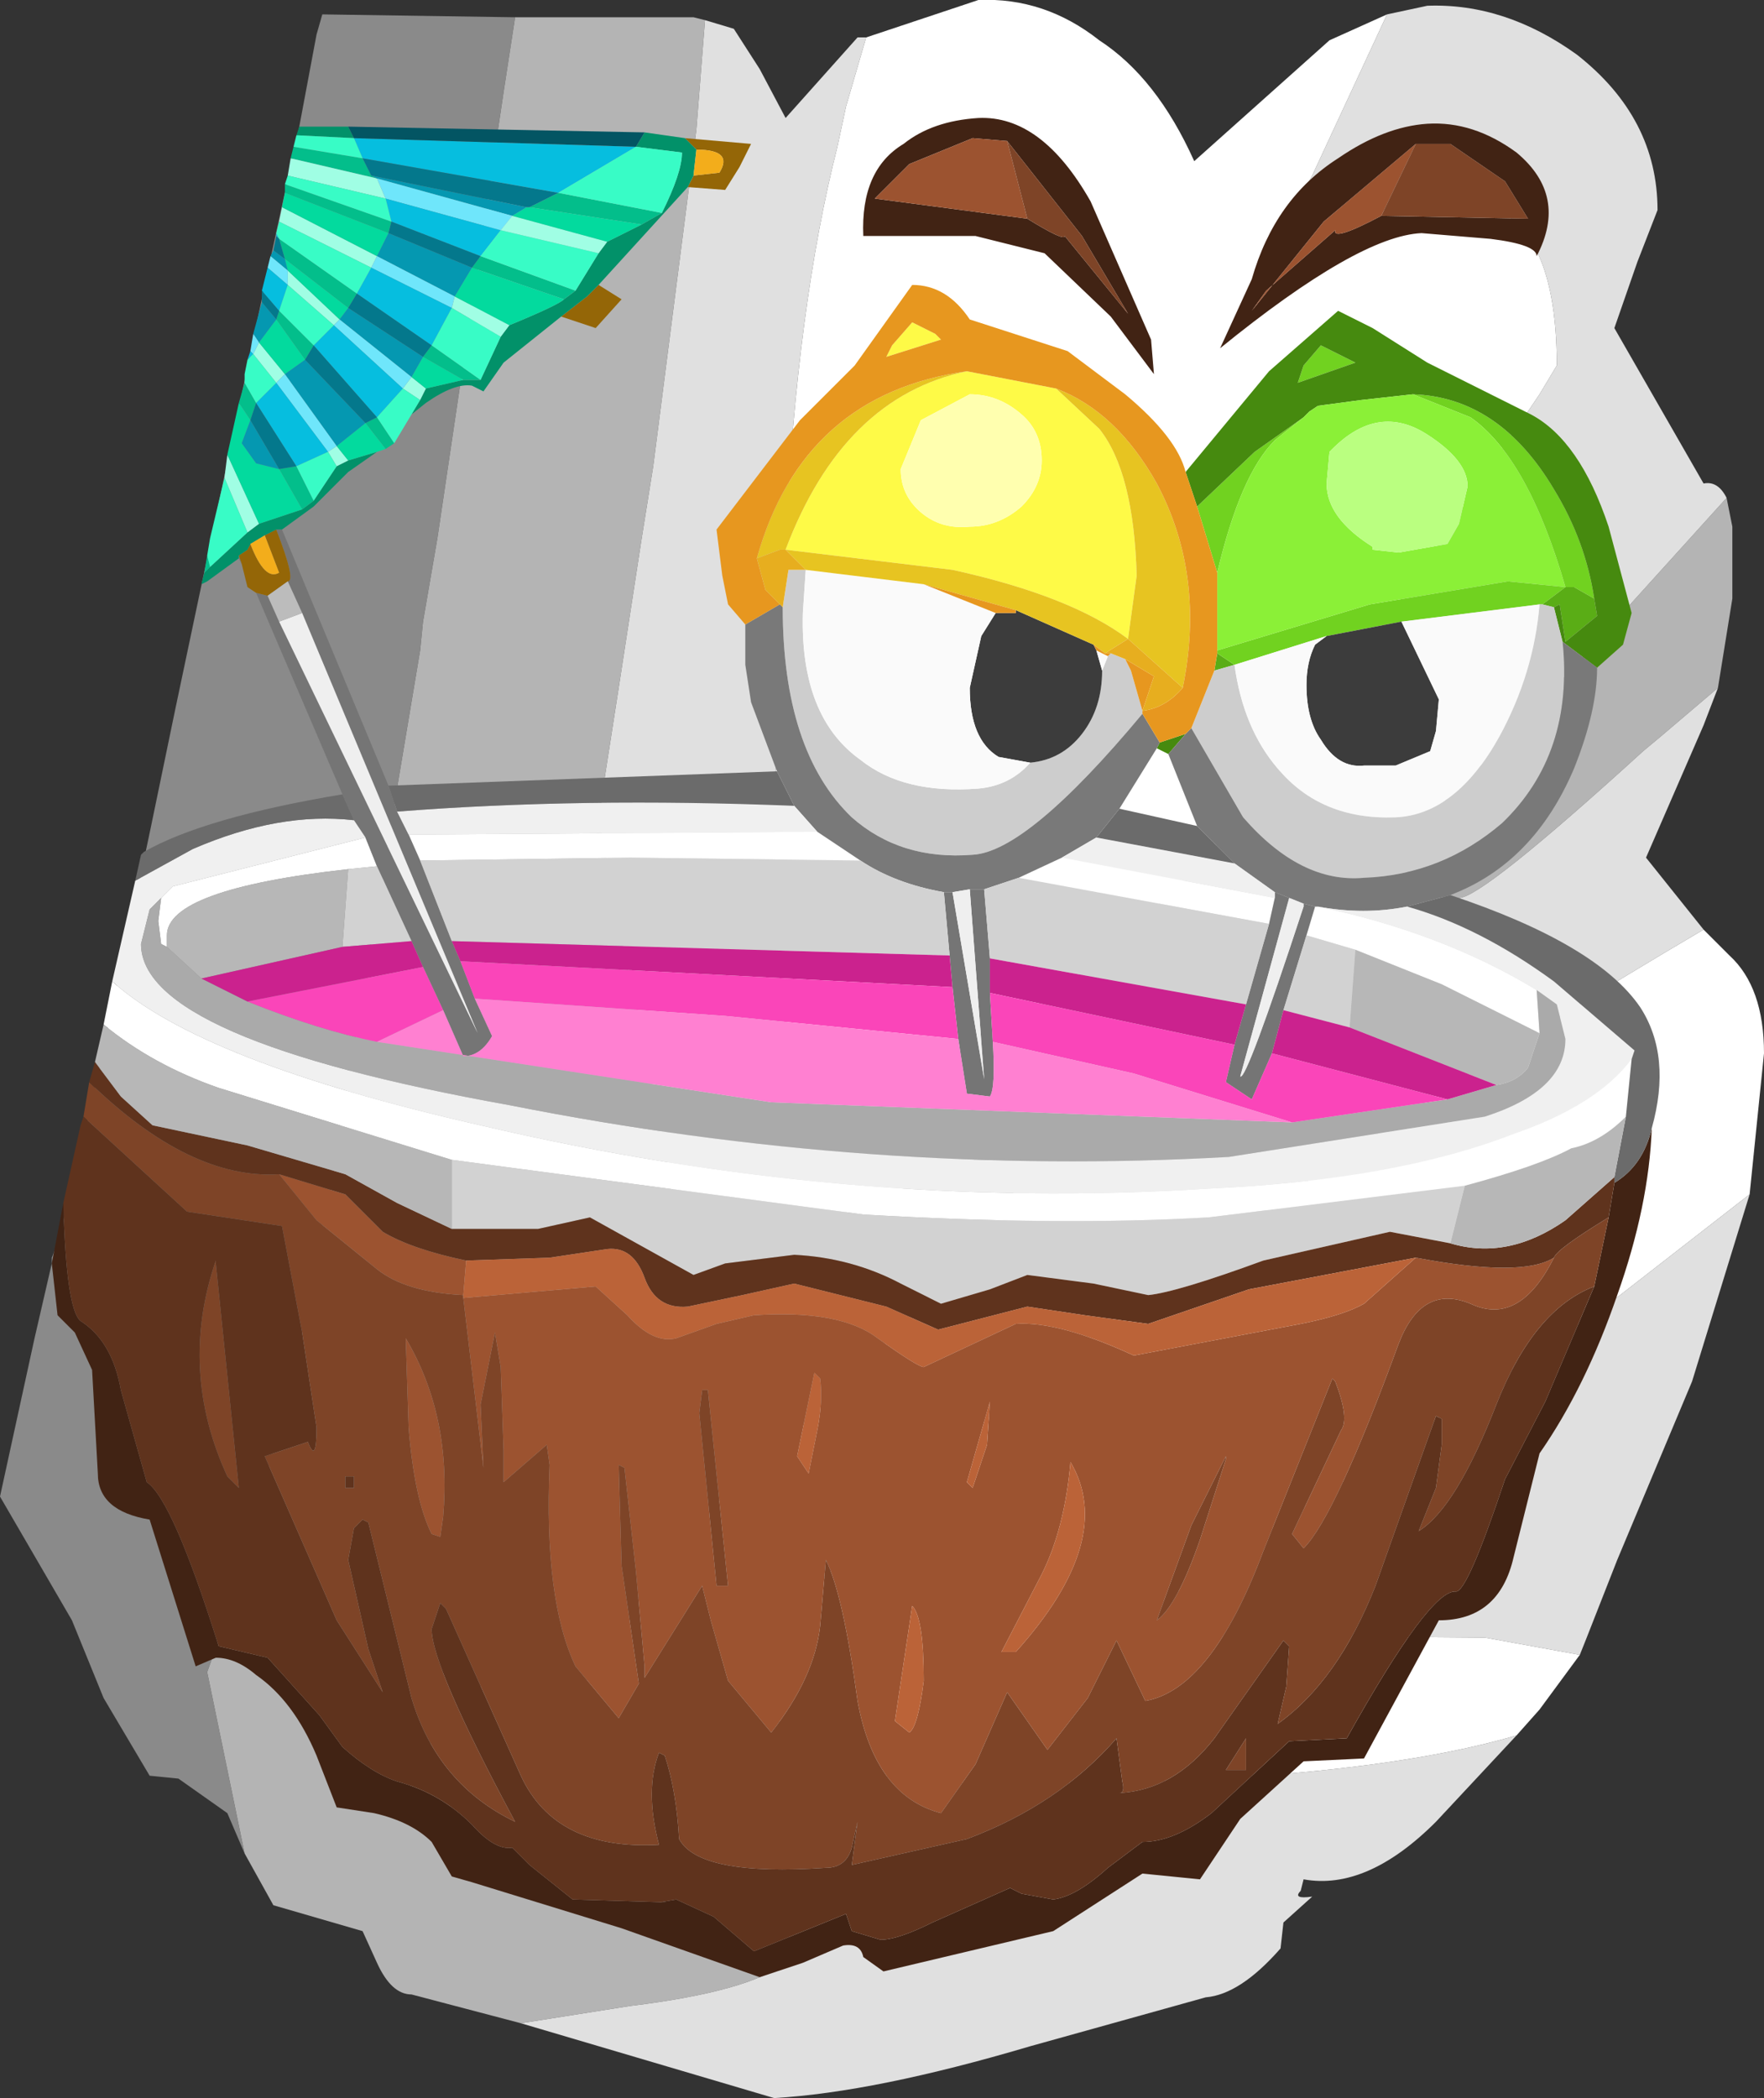 <?xml version="1.0" encoding="UTF-8" standalone="no"?>
<svg xmlns:ffdec="https://www.free-decompiler.com/flash" xmlns:xlink="http://www.w3.org/1999/xlink" ffdec:objectType="shape" height="36.45px" width="30.65px" xmlns="http://www.w3.org/2000/svg">
  <rect width="100%" height="100%" fill="#333333" stroke="none"/>
  <g transform="matrix(1.0, 0.0, 0.0, 1.0, 22.05, 91.0)">
    <path d="M-13.1 -90.7 L-13.3 -89.4 -14.45 -81.65 -14.7 -80.2 -14.75 -79.7 -16.35 -70.15 -16.6 -69.0 -16.8 -67.9 -16.85 -67.75 Q-17.65 -64.15 -18.45 -61.95 L-17.8 -58.8 -18.1 -59.5 -18.95 -60.1 -19.45 -60.15 -20.25 -61.5 -20.8 -62.85 -22.05 -65.0 -21.45 -67.75 -21.15 -69.05 -21.15 -69.15 Q-20.8 -69.95 -19.0 -78.7 L-17.45 -86.05 -16.85 -88.8 -16.55 -90.4 -16.45 -90.75 -13.1 -90.7" fill="#8a8a8a" fill-rule="evenodd" stroke="none"/>
    <path d="M-9.8 -90.65 L-9.95 -88.75 -10.7 -82.9 -10.9 -81.65 -11.3 -79.05 -11.65 -76.8 -11.0 -73.4 -10.1 -69.1 -10.1 -68.95 -9.65 -69.05 -7.45 -69.9 -5.0 -70.9 Q-4.45 -70.7 -4.45 -70.2 L-5.7 -68.7 -6.6 -67.75 -6.8 -67.55 Q-9.15 -65.15 -10.7 -64.0 -11.5 -61.3 -13.0 -61.4 L-14.35 -62.0 Q-14.35 -61.0 -14.9 -60.0 L-15.0 -59.9 -11.65 -58.65 -8.1 -57.25 -8.4 -56.9 Q-9.05 -56.4 -11.1 -56.15 L-13.0 -55.85 -14.9 -56.35 Q-15.25 -56.35 -15.5 -56.9 L-15.75 -57.45 -17.3 -57.9 -17.8 -58.8 -18.45 -61.95 Q-17.65 -64.15 -16.85 -67.75 L-16.8 -67.9 -16.6 -69.0 -16.35 -70.15 -14.75 -79.7 -14.7 -80.2 -14.45 -81.65 -13.3 -89.4 -13.1 -90.7 -10.0 -90.7 -9.8 -90.65 M7.8 -79.05 L6.8 -78.2 6.5 -77.95 Q3.7 -75.4 3.3 -75.4 2.65 -75.4 2.45 -75.7 L2.3 -76.35 4.15 -78.15 7.95 -82.35 8.05 -81.85 8.05 -80.6 7.8 -79.05" fill="#b4b4b4" fill-rule="evenodd" stroke="none"/>
    <path d="M-7.0 -90.35 L-7.35 -89.15 -7.5 -88.45 Q-8.2 -85.7 -8.4 -81.65 L-8.55 -78.7 -8.6 -75.7 -8.45 -73.55 Q-8.2 -72.35 -7.4 -72.35 -3.95 -72.35 0.65 -78.15 L4.7 -84.15 5.0 -84.65 Q5.0 -87.35 3.45 -87.5 1.45 -87.2 0.5 -87.5 L0.75 -87.95 2.05 -90.75 2.75 -90.9 Q4.1 -90.95 5.35 -90.05 6.75 -88.95 6.75 -87.35 L6.4 -86.45 6.0 -85.3 7.55 -82.6 Q7.8 -82.65 7.95 -82.35 L4.15 -78.15 2.3 -76.35 2.45 -75.7 Q2.65 -75.4 3.3 -75.4 3.7 -75.4 6.5 -77.95 L6.8 -78.2 7.8 -79.05 7.55 -78.4 6.55 -76.1 7.55 -74.85 Q2.2 -71.7 -2.1 -68.5 L-2.5 -68.25 -3.15 -67.75 Q-13.35 -60.0 -4.65 -60.0 1.4 -60.0 4.3 -60.85 L2.9 -59.35 Q1.7 -58.15 0.6 -58.35 L0.55 -58.15 Q0.4 -58.0 0.75 -58.05 L0.25 -57.6 0.2 -57.15 Q-0.5 -56.35 -1.1 -56.3 L-4.15 -55.45 Q-6.85 -54.65 -8.6 -54.55 L-13.0 -55.85 -11.1 -56.15 Q-9.05 -56.4 -8.4 -56.9 L-8.1 -57.25 -11.65 -58.65 -15.0 -59.9 -14.9 -60.0 Q-14.35 -61.0 -14.35 -62.0 L-13.0 -61.4 Q-11.5 -61.3 -10.7 -64.0 -9.15 -65.15 -6.8 -67.55 L-6.6 -67.75 -5.7 -68.7 -4.45 -70.2 Q-4.45 -70.7 -5.0 -70.9 L-7.45 -69.9 -9.65 -69.05 -10.1 -68.95 -10.1 -69.1 -11.0 -73.4 -11.65 -76.8 -11.3 -79.05 -10.9 -81.65 -10.7 -82.9 -9.95 -88.75 -9.8 -90.65 -9.3 -90.5 -8.85 -89.8 -8.4 -88.95 -7.15 -90.35 -7.0 -90.35 M5.4 -62.25 L3.75 -62.55 -2.7 -62.6 5.05 -67.75 6.1 -68.5 8.35 -70.25 7.35 -67.0 6.05 -63.9 5.5 -62.5 5.4 -62.25" fill="#e0e0e0" fill-rule="evenodd" stroke="none"/>
    <path d="M2.05 -90.75 L0.75 -87.95 0.5 -87.5 Q1.45 -87.2 3.45 -87.5 5.0 -87.35 5.0 -84.65 L4.7 -84.15 0.65 -78.15 Q-3.95 -72.35 -7.4 -72.35 -8.2 -72.35 -8.45 -73.55 L-8.6 -75.7 -8.55 -78.7 -8.4 -81.65 Q-8.2 -85.7 -7.5 -88.45 L-7.35 -89.15 -7.0 -90.35 -6.1 -90.65 -5.05 -91.0 Q-3.9 -91.05 -2.95 -90.3 -1.95 -89.65 -1.3 -88.2 L1.05 -90.3 2.05 -90.75 M4.3 -60.85 Q1.4 -60.0 -4.65 -60.0 -13.35 -60.0 -3.15 -67.75 L-2.5 -68.25 -2.1 -68.5 Q2.2 -71.7 7.55 -74.85 L8.0 -74.4 Q8.6 -73.85 8.6 -72.7 L8.35 -70.25 6.1 -68.5 5.05 -67.75 -2.7 -62.6 3.75 -62.55 5.4 -62.25 4.7 -61.3 4.3 -60.85" fill="#ffffff" fill-rule="evenodd" stroke="none"/>
    <path d="M-20.25 -73.2 L-20.1 -73.95 Q-18.55 -72.55 -13.7 -71.45 -7.3 -69.95 -1.05 -70.35 2.2 -70.5 4.25 -71.3 5.7 -71.8 6.3 -72.6 L6.2 -71.6 Q5.75 -71.15 5.25 -71.05 4.7 -70.75 3.4 -70.4 L-1.05 -69.85 Q-3.65 -69.7 -7.05 -69.9 L-14.2 -70.85 -18.25 -72.1 Q-19.4 -72.5 -20.25 -73.2 M0.8 -75.25 L0.85 -75.25 Q3.0 -74.8 4.65 -73.8 L4.7 -73.05 3.0 -73.9 1.5 -74.5 0.65 -74.75 0.8 -75.25 M0.1 -75.4 L0.0 -74.95 -4.35 -75.75 -3.6 -76.1 0.1 -75.4 M-19.25 -75.4 L-19.15 -75.5 -19.05 -75.6 -15.7 -76.45 -15.5 -75.95 -16.0 -75.9 Q-19.15 -75.55 -19.15 -74.75 L-19.15 -74.55 -19.25 -74.6 -19.3 -75.0 -19.25 -75.4 M-14.75 -76.05 L-14.95 -76.5 -7.85 -76.55 -7.1 -76.05 -11.1 -76.1 -14.75 -76.05" fill="#ffffff" fill-rule="evenodd" stroke="none"/>
    <path d="M2.55 -88.5 L0.95 -87.15 -0.3 -85.6 -0.05 -85.95 1.15 -87.0 Q1.1 -86.8 1.95 -87.25 L4.5 -87.2 4.1 -87.85 3.15 -88.5 2.55 -88.5 M4.65 -86.55 Q4.65 -86.75 3.85 -86.85 L2.65 -86.95 Q1.55 -86.9 -0.85 -84.95 L-0.3 -86.15 Q0.1 -87.55 1.2 -88.25 2.0 -88.8 2.75 -88.85 3.55 -88.9 4.3 -88.35 5.2 -87.6 4.65 -86.55 M6.65 -71.4 Q6.6 -70.05 6.05 -68.5 5.5 -66.9 4.7 -65.75 L4.25 -63.95 Q4.0 -62.85 2.95 -62.85 L1.65 -60.45 0.6 -60.4 -0.5 -59.4 -1.2 -58.35 -2.2 -58.45 -3.75 -57.45 -6.7 -56.75 -7.05 -57.0 Q-7.1 -57.25 -7.4 -57.2 L-8.1 -56.9 -8.85 -56.65 -11.25 -57.5 -13.85 -58.3 -14.2 -58.4 -14.55 -59.0 Q-14.9 -59.35 -15.55 -59.5 L-16.2 -59.6 -16.55 -60.5 Q-16.95 -61.45 -17.6 -61.9 -17.95 -62.2 -18.3 -62.2 L-18.65 -62.05 -19.45 -64.6 Q-20.35 -64.75 -20.35 -65.4 L-20.45 -67.2 -20.75 -67.85 -21.05 -68.15 -21.15 -69.05 -20.95 -70.1 Q-20.9 -68.25 -20.65 -68.05 -20.1 -67.7 -19.95 -66.85 L-19.5 -65.25 Q-19.05 -64.95 -18.25 -62.4 L-17.4 -62.2 -16.5 -61.2 -16.1 -60.65 Q-15.6 -60.2 -15.15 -60.05 -14.4 -59.85 -13.85 -59.3 -13.45 -58.85 -13.15 -58.9 L-12.85 -58.6 -12.1 -58.0 -10.45 -57.95 -10.6 -57.95 -10.3 -58.0 -9.65 -57.7 -8.95 -57.1 -7.35 -57.75 -7.25 -57.45 -6.75 -57.3 Q-6.45 -57.3 -5.85 -57.6 L-4.5 -58.2 -4.3 -58.1 -3.75 -58.0 Q-3.35 -58.05 -2.8 -58.55 L-2.2 -59.0 Q-1.65 -59.0 -1.0 -59.5 L0.35 -60.75 1.35 -60.8 Q2.8 -63.4 3.25 -63.35 3.45 -63.35 4.1 -65.3 L4.8 -66.65 5.65 -68.65 5.9 -69.85 6.0 -70.45 Q6.5 -70.75 6.65 -71.4 M-4.55 -88.55 L-5.15 -88.6 -6.25 -88.15 -6.85 -87.55 -4.2 -87.2 Q-3.55 -86.8 -3.55 -86.9 L-2.45 -85.55 -3.25 -86.9 -4.55 -88.55 M-7.05 -86.9 Q-7.1 -88.05 -6.35 -88.5 -5.85 -88.9 -5.05 -88.95 -3.95 -89.0 -3.1 -87.5 L-2.05 -85.1 -2.0 -84.5 -2.75 -85.5 -3.9 -86.6 -5.1 -86.9 -7.05 -86.9" fill="#412314" fill-rule="evenodd" stroke="none"/>
    <path d="M1.95 -87.25 Q1.1 -86.8 1.15 -87.0 L-0.05 -85.95 -0.3 -85.6 0.95 -87.15 2.55 -88.5 1.95 -87.25 M4.95 -69.15 Q4.35 -67.95 3.5 -68.35 2.65 -68.7 2.25 -67.65 1.15 -64.65 0.6 -64.1 L0.4 -64.35 1.25 -66.15 Q1.4 -66.35 1.15 -67.0 L1.1 -67.05 -0.1 -64.05 Q-1.0 -61.65 -2.15 -61.45 L-2.65 -62.5 -3.15 -61.5 -3.85 -60.6 -4.55 -61.6 -5.1 -60.35 -5.7 -59.5 Q-6.85 -59.8 -7.15 -61.45 -7.4 -63.3 -7.7 -63.9 L-7.8 -62.75 Q-7.9 -61.85 -8.65 -60.9 L-9.4 -61.8 -9.7 -62.85 -9.85 -63.45 -10.85 -61.85 -10.85 -62.05 -11.0 -63.7 -11.2 -65.5 -11.3 -65.55 -11.25 -63.8 -10.95 -61.75 -11.3 -61.15 -12.05 -62.05 Q-12.6 -63.2 -12.5 -65.55 L-12.55 -65.9 -13.3 -65.25 -13.3 -65.8 -13.35 -67.25 -13.45 -67.85 -13.7 -66.6 -13.65 -65.5 -14.0 -68.45 -11.7 -68.65 -11.15 -68.15 Q-10.7 -67.65 -10.3 -67.75 L-9.6 -68.0 -8.95 -68.15 Q-7.45 -68.25 -6.8 -67.75 -6.1 -67.25 -6.0 -67.25 L-4.4 -68.0 Q-3.65 -68.05 -2.35 -67.45 L0.55 -68.0 Q1.3 -68.15 1.65 -68.35 L2.55 -69.15 Q4.4 -68.8 4.95 -69.15 M-14.0 -68.5 Q-15.0 -68.55 -15.5 -68.95 L-16.55 -69.8 -17.2 -70.6 -16.05 -70.25 -15.4 -69.6 Q-14.9 -69.3 -13.95 -69.1 L-14.0 -68.5 M-4.2 -87.2 L-6.85 -87.55 -6.25 -88.15 -5.15 -88.6 -4.55 -88.55 -4.2 -87.2 M-4.85 -66.65 L-5.25 -65.25 -5.15 -65.15 -4.9 -65.9 -4.85 -66.65 M-8.2 -65.7 L-8.0 -65.4 -7.85 -66.15 Q-7.75 -66.65 -7.8 -67.05 L-7.9 -67.15 -8.2 -65.7 M-9.75 -66.85 L-9.85 -66.85 -9.9 -66.45 -9.6 -63.45 -9.4 -63.45 -9.75 -66.85 M-1.95 -62.85 Q-1.6 -63.1 -1.2 -64.25 L-0.75 -65.65 -0.75 -65.7 -1.35 -64.5 -1.95 -62.85 M-3.45 -65.6 Q-3.55 -64.45 -3.95 -63.65 L-4.65 -62.3 -4.4 -62.3 Q-2.65 -64.25 -3.45 -65.6 M-14.55 -64.35 Q-14.85 -64.95 -14.95 -66.2 L-15.0 -67.75 Q-14.2 -66.4 -14.35 -64.65 L-14.4 -64.3 -14.55 -64.35 M-6.5 -61.1 L-6.25 -60.9 Q-6.1 -61.0 -6.0 -61.8 -6.0 -62.9 -6.2 -63.1 L-6.5 -61.1" fill="#9c5330" fill-rule="evenodd" stroke="none"/>
    <path d="M2.55 -88.5 L3.15 -88.5 4.1 -87.85 4.5 -87.2 1.95 -87.25 2.55 -88.5 M-20.6 -71.6 L-20.5 -72.2 Q-18.75 -70.5 -17.2 -70.6 L-16.55 -69.8 -15.5 -68.95 Q-15.0 -68.55 -14.0 -68.5 L-14.0 -68.45 -13.65 -65.5 -13.7 -66.6 -13.45 -67.85 -13.35 -67.25 -13.3 -65.8 -13.3 -65.25 -12.55 -65.9 -12.5 -65.55 Q-12.6 -63.2 -12.05 -62.05 L-11.3 -61.15 -10.95 -61.75 -11.25 -63.8 -11.3 -65.55 -11.2 -65.5 -11.0 -63.7 -10.85 -62.05 -10.85 -61.85 -9.85 -63.45 -9.7 -62.85 -9.4 -61.8 -8.65 -60.9 Q-7.9 -61.85 -7.8 -62.75 L-7.7 -63.9 Q-7.4 -63.3 -7.15 -61.45 -6.85 -59.8 -5.7 -59.5 L-5.1 -60.35 -4.55 -61.6 -3.85 -60.6 -3.15 -61.5 -2.65 -62.5 -2.15 -61.45 Q-1.0 -61.65 -0.1 -64.05 L1.1 -67.05 1.15 -67.0 Q1.4 -66.35 1.25 -66.15 L0.4 -64.35 0.6 -64.1 Q1.15 -64.65 2.25 -67.65 2.65 -68.7 3.5 -68.35 4.35 -67.95 4.95 -69.15 5.0 -69.3 5.9 -69.85 L5.65 -68.65 Q4.6 -68.25 3.95 -66.6 3.25 -64.8 2.6 -64.4 L2.9 -65.15 3.0 -65.9 3.0 -66.35 2.9 -66.4 1.85 -63.45 Q1.2 -61.8 0.15 -61.05 L0.3 -61.7 0.35 -62.4 0.25 -62.5 -0.95 -60.8 Q-1.65 -59.9 -2.6 -59.85 -2.5 -59.85 -2.55 -60.05 L-2.65 -60.8 Q-3.65 -59.65 -5.25 -59.05 L-7.25 -58.6 -7.15 -59.35 -7.25 -58.9 Q-7.35 -58.55 -7.7 -58.55 -9.9 -58.4 -10.25 -59.05 -10.3 -59.9 -10.5 -60.5 L-10.6 -60.55 Q-10.85 -59.9 -10.6 -58.95 -12.4 -58.85 -13.0 -60.15 L-14.3 -63.05 -14.4 -63.15 -14.55 -62.7 Q-14.55 -62.05 -13.1 -59.35 -14.45 -60.0 -14.9 -61.5 L-15.65 -64.55 -15.75 -64.6 -15.9 -64.45 -16.0 -63.9 -15.65 -62.35 -15.4 -61.6 -16.2 -62.85 -17.45 -65.7 -16.7 -65.95 Q-16.55 -65.55 -16.55 -66.2 L-16.8 -67.85 -17.15 -69.7 -18.8 -69.95 -20.6 -71.6 M-4.2 -87.2 L-4.55 -88.55 -3.25 -86.9 -2.45 -85.55 -3.55 -86.9 Q-3.55 -86.8 -4.2 -87.2 M-1.95 -62.85 L-1.35 -64.5 -0.75 -65.7 -0.75 -65.65 -1.2 -64.25 Q-1.6 -63.1 -1.95 -62.85 M-9.75 -66.85 L-9.4 -63.45 -9.6 -63.45 -9.9 -66.45 -9.85 -66.85 -9.75 -66.85 M-18.1 -65.35 Q-18.95 -67.2 -18.3 -69.1 L-18.3 -69.05 -17.9 -65.15 -18.1 -65.35 M-16.05 -65.35 L-16.05 -65.15 -15.9 -65.15 -15.9 -65.35 -16.05 -65.35 M-14.55 -64.35 L-14.4 -64.3 -14.35 -64.65 Q-14.2 -66.4 -15.0 -67.75 L-14.95 -66.2 Q-14.85 -64.95 -14.55 -64.35 M-0.4 -60.8 L-0.4 -60.25 -0.75 -60.25 -0.4 -60.8" fill="#7e4427" fill-rule="evenodd" stroke="none"/>
    <path d="M4.75 -80.5 L5.15 -80.8 5.3 -80.8 5.65 -80.6 5.7 -80.3 5.15 -79.85 5.05 -80.5 4.95 -80.45 4.75 -80.5 M-0.9 -79.65 L-0.6 -79.45 -0.95 -79.35 -0.9 -79.65" fill="#5aad16" fill-rule="evenodd" stroke="none"/>
    <path d="M5.65 -80.6 L5.3 -80.8 5.15 -80.8 4.75 -80.5 4.7 -80.5 2.3 -80.2 1.0 -79.95 -0.6 -79.45 -0.9 -79.65 -0.9 -79.7 1.75 -80.5 4.15 -80.9 5.15 -80.8 Q4.5 -83.05 3.5 -83.75 L2.5 -84.15 Q4.0 -84.1 4.95 -82.5 5.5 -81.6 5.65 -80.6 M-1.25 -82.2 L-0.25 -83.15 0.6 -83.75 0.1 -83.35 Q-0.5 -82.75 -0.9 -81.05 L-1.25 -82.2 M0.9 -85.0 L1.5 -84.7 0.5 -84.35 0.6 -84.65 0.9 -85.0" fill="#71d220" fill-rule="evenodd" stroke="none"/>
    <path d="M4.95 -80.45 L5.05 -80.5 5.15 -79.85 5.7 -80.3 5.65 -80.6 Q5.5 -81.6 4.95 -82.5 4.0 -84.1 2.5 -84.15 L1.6 -84.05 0.85 -83.95 0.7 -83.85 0.6 -83.75 -0.25 -83.15 -1.25 -82.2 -1.45 -82.8 0.0 -84.55 1.2 -85.6 1.8 -85.3 2.75 -84.7 4.55 -83.8 Q5.4 -83.35 5.9 -81.85 L6.3 -80.35 6.15 -79.8 5.7 -79.4 5.1 -79.85 4.95 -80.45 M0.9 -85.0 L0.6 -84.65 0.5 -84.35 1.5 -84.7 0.9 -85.0 M-1.95 -78.0 L-1.9 -78.1 -1.45 -78.25 -1.75 -77.9 -1.95 -78.0" fill="#468a0f" fill-rule="evenodd" stroke="none"/>
    <path d="M2.5 -84.15 L3.5 -83.75 Q4.5 -83.05 5.15 -80.8 L4.15 -80.9 1.75 -80.5 -0.9 -79.7 -0.9 -81.05 Q-0.5 -82.75 0.1 -83.35 L0.6 -83.75 0.7 -83.85 0.85 -83.95 1.6 -84.05 2.5 -84.15 M1.1 -83.2 L1.05 -83.15 1.0 -82.6 Q1.0 -82.0 1.8 -81.5 L1.8 -81.45 2.25 -81.4 3.1 -81.55 3.3 -81.9 3.45 -82.55 Q3.45 -83.0 2.75 -83.45 1.9 -84.0 1.1 -83.2" fill="#8bf037" fill-rule="evenodd" stroke="none"/>
    <path d="M1.1 -83.2 Q1.9 -84.0 2.75 -83.45 3.45 -83.0 3.45 -82.55 L3.3 -81.9 3.1 -81.55 2.25 -81.4 1.8 -81.45 1.8 -81.5 Q1.0 -82.0 1.0 -82.6 L1.05 -83.15 1.1 -83.2" fill="#baff80" fill-rule="evenodd" stroke="none"/>
    <path d="M4.75 -80.5 L4.95 -80.45 5.1 -79.85 Q5.3 -77.9 4.05 -76.7 3.0 -75.8 1.65 -75.75 0.55 -75.65 -0.45 -76.8 L-1.35 -78.35 -0.95 -79.35 -0.6 -79.45 Q-0.45 -78.35 0.15 -77.65 0.9 -76.75 2.2 -76.8 3.25 -76.85 4.0 -78.2 4.6 -79.3 4.7 -80.5 L4.75 -80.5 M-8.45 -80.45 L-8.35 -81.1 -8.05 -81.1 -8.1 -80.35 Q-8.15 -78.55 -7.1 -77.8 -6.35 -77.2 -5.05 -77.3 -4.5 -77.35 -4.15 -77.75 -3.6 -77.8 -3.25 -78.25 -2.9 -78.7 -2.9 -79.35 L-2.8 -79.6 -2.75 -79.65 -2.5 -79.55 -2.4 -79.35 -2.2 -78.65 -2.2 -78.6 Q-4.2 -76.2 -5.15 -76.15 -6.4 -76.05 -7.25 -76.8 -8.45 -77.95 -8.45 -80.45" fill="#cdcdcd" fill-rule="evenodd" stroke="none"/>
    <path d="M1.0 -79.95 L2.3 -80.2 2.95 -78.85 2.9 -78.3 2.8 -77.95 2.2 -77.7 1.65 -77.7 Q1.2 -77.65 0.9 -78.15 0.65 -78.5 0.65 -79.1 0.65 -79.5 0.8 -79.8 L1.0 -79.95 M-4.4 -80.4 L-3.05 -79.8 -3.0 -79.7 -2.9 -79.35 Q-2.9 -78.7 -3.25 -78.25 -3.6 -77.8 -4.15 -77.75 L-4.7 -77.85 Q-5.2 -78.15 -5.2 -79.05 L-5.0 -79.95 -4.75 -80.35 -4.4 -80.35 -4.4 -80.4" fill="#3c3c3c" fill-rule="evenodd" stroke="none"/>
    <path d="M-0.6 -79.45 L1.0 -79.95 0.8 -79.8 Q0.65 -79.5 0.65 -79.1 0.65 -78.5 0.9 -78.15 1.2 -77.65 1.65 -77.7 L2.2 -77.7 2.8 -77.95 2.9 -78.3 2.95 -78.85 2.3 -80.2 4.7 -80.5 Q4.6 -79.3 4.0 -78.2 3.25 -76.85 2.2 -76.8 0.9 -76.75 0.15 -77.65 -0.45 -78.35 -0.6 -79.45 M-8.05 -81.1 L-6.0 -80.85 -4.75 -80.35 -5.0 -79.95 -5.2 -79.05 Q-5.2 -78.15 -4.7 -77.85 L-4.15 -77.75 Q-4.5 -77.35 -5.05 -77.3 -6.35 -77.2 -7.1 -77.8 -8.15 -78.55 -8.1 -80.35 L-8.05 -81.1 M-2.8 -79.6 L-2.9 -79.35 -3.0 -79.7 -2.8 -79.6" fill="#fafafa" fill-rule="evenodd" stroke="none"/>
    <path d="M5.7 -79.4 Q5.7 -78.65 5.3 -77.65 4.6 -76.0 3.15 -75.45 L2.4 -75.25 Q1.65 -75.1 0.85 -75.25 L0.8 -75.25 0.6 -75.3 0.35 -75.4 0.1 -75.5 -0.6 -76.0 -1.25 -76.65 -1.75 -77.9 -1.45 -78.25 -1.35 -78.35 -0.45 -76.8 Q0.55 -75.65 1.65 -75.75 3.0 -75.8 4.05 -76.7 5.3 -77.9 5.1 -79.85 L5.7 -79.4 M-8.55 -77.6 L-9.0 -78.8 -9.1 -79.45 -9.1 -80.15 -8.5 -80.5 -8.45 -80.45 Q-8.45 -77.95 -7.25 -76.8 -6.4 -76.05 -5.15 -76.15 -4.2 -76.2 -2.2 -78.6 L-1.9 -78.1 -1.95 -78.0 -2.6 -76.95 -3.0 -76.45 -3.6 -76.1 -4.35 -75.75 -4.95 -75.55 -5.2 -75.55 -5.5 -75.5 -5.65 -75.5 Q-6.5 -75.65 -7.1 -76.05 L-7.85 -76.55 -8.25 -77.0 -8.55 -77.6" fill="#797979" fill-rule="evenodd" stroke="none"/>
    <path d="M-16.1 -77.2 L-17.6 -80.7 -17.4 -80.65 -17.2 -80.2 -13.75 -73.05 -16.8 -80.35 -17.05 -80.9 Q-16.9 -80.9 -17.25 -81.8 L-17.15 -81.8 -15.3 -77.35 -15.15 -76.9 -14.95 -76.5 -14.75 -76.05 -14.2 -74.65 -14.05 -74.3 -13.8 -73.65 -13.5 -73.0 Q-13.7 -72.65 -14.0 -72.65 L-14.35 -73.45 -14.7 -74.2 -14.9 -74.65 -15.5 -75.95 -15.7 -76.45 -15.9 -76.75 -16.1 -77.2 M-17.85 -81.2 L-17.9 -81.3 -17.9 -81.35 -17.85 -81.2 M0.1 -75.5 L0.35 -75.4 -0.5 -72.3 Q-0.4 -72.2 0.6 -75.25 L0.6 -75.3 0.8 -75.25 0.65 -74.75 0.25 -73.45 0.05 -72.7 -0.3 -71.9 -0.75 -72.2 -0.6 -72.85 -0.4 -73.55 0.0 -74.95 0.1 -75.4 0.1 -75.5 M-5.5 -73.85 L-5.55 -74.4 -5.65 -75.5 -5.5 -75.5 -4.95 -72.25 -5.2 -75.55 -4.95 -75.55 -4.85 -74.35 -4.85 -73.75 -4.8 -72.9 Q-4.75 -72.1 -4.85 -71.95 L-5.25 -72.0 -5.4 -72.95 -5.5 -73.85" fill="#757575" fill-rule="evenodd" stroke="none"/>
    <path d="M0.6 -75.3 L0.6 -75.25 Q-0.4 -72.2 -0.5 -72.3 L0.35 -75.4 0.6 -75.3 M-16.8 -80.35 L-13.75 -73.05 -17.2 -80.2 -16.8 -80.35 M-5.5 -75.5 L-5.2 -75.55 -4.95 -72.25 -5.5 -75.5" fill="#efefef" fill-rule="evenodd" stroke="none"/>
    <path d="M-20.1 -73.95 L-19.7 -75.7 -18.7 -76.25 Q-17.2 -76.9 -15.9 -76.75 L-15.7 -76.45 -19.05 -75.6 -19.15 -75.5 -19.25 -75.4 -19.45 -75.2 -19.6 -74.6 Q-19.6 -72.95 -13.2 -71.8 -6.9 -70.55 -0.7 -70.9 L3.75 -71.6 Q5.15 -72.05 5.15 -72.95 L5.0 -73.55 4.65 -73.8 Q3.0 -74.8 0.85 -75.25 1.65 -75.1 2.4 -75.25 3.65 -74.9 4.95 -73.95 L6.35 -72.75 6.3 -72.6 Q5.7 -71.8 4.25 -71.3 2.2 -70.5 -1.05 -70.35 -7.3 -69.95 -13.7 -71.45 -18.55 -72.55 -20.1 -73.95 M0.1 -75.5 L0.1 -75.4 -3.6 -76.1 -3.0 -76.45 -0.6 -76.0 0.1 -75.5 M-14.95 -76.5 L-15.15 -76.9 Q-11.95 -77.15 -8.25 -77.0 L-7.85 -76.55 -14.95 -76.5" fill="#f0f0f0" fill-rule="evenodd" stroke="none"/>
    <path d="M0.0 -74.95 L-0.4 -73.55 -4.85 -74.35 -4.95 -75.55 -4.35 -75.75 0.0 -74.95 M0.25 -73.45 L0.65 -74.75 1.5 -74.5 1.4 -73.15 0.25 -73.45 M3.15 -69.4 L2.1 -69.6 -0.1 -69.1 Q-1.6 -68.55 -2.1 -68.5 L-3.05 -68.7 -4.2 -68.85 -4.85 -68.6 -5.7 -68.35 -6.4 -68.7 Q-7.25 -69.15 -8.25 -69.2 L-9.45 -69.05 -10.0 -68.85 -10.9 -69.35 -11.8 -69.85 -12.7 -69.65 -14.2 -69.65 -14.2 -70.85 -7.05 -69.9 Q-3.65 -69.7 -1.05 -69.85 L3.4 -70.4 3.15 -69.4 M-16.1 -74.55 L-16.0 -75.9 -15.5 -75.95 -14.9 -74.65 -16.1 -74.55 M-14.2 -74.65 L-14.75 -76.05 -11.1 -76.1 -7.1 -76.05 Q-6.5 -75.65 -5.65 -75.5 L-5.55 -74.4 -14.2 -74.65" fill="#d2d2d2" fill-rule="evenodd" stroke="none"/>
    <path d="M3.15 -75.45 Q5.7 -74.6 6.45 -73.5 7.0 -72.65 6.65 -71.4 6.5 -70.75 6.0 -70.45 L6.0 -70.55 6.2 -71.6 6.3 -72.6 6.35 -72.75 4.95 -73.95 Q3.65 -74.9 2.4 -75.25 L3.15 -75.45 M-19.7 -75.7 L-19.6 -76.15 -19.55 -76.2 Q-18.5 -76.8 -16.1 -77.2 L-15.9 -76.75 Q-17.2 -76.9 -18.7 -76.25 L-19.7 -75.7 M-15.3 -77.35 L-8.55 -77.6 -8.25 -77.0 Q-11.95 -77.15 -15.15 -76.9 L-15.3 -77.35 M-3.0 -76.45 L-2.6 -76.95 -1.25 -76.65 -0.6 -76.0 -3.0 -76.45" fill="#6b6b6b" fill-rule="evenodd" stroke="none"/>
    <path d="M-20.95 -70.1 L-20.65 -71.45 -20.6 -71.6 -18.8 -69.95 -17.15 -69.7 -16.8 -67.85 -16.55 -66.2 Q-16.55 -65.55 -16.7 -65.95 L-17.45 -65.7 -16.2 -62.85 -15.4 -61.6 -15.65 -62.35 -16.0 -63.9 -15.9 -64.45 -15.75 -64.6 -15.65 -64.55 -14.9 -61.5 Q-14.45 -60.0 -13.1 -59.35 -14.55 -62.05 -14.55 -62.7 L-14.4 -63.15 -14.3 -63.05 -13.0 -60.15 Q-12.4 -58.85 -10.6 -58.95 -10.85 -59.9 -10.6 -60.55 L-10.5 -60.5 Q-10.3 -59.9 -10.25 -59.05 -9.9 -58.4 -7.7 -58.55 -7.35 -58.55 -7.25 -58.9 L-7.15 -59.35 -7.25 -58.6 -5.25 -59.05 Q-3.65 -59.65 -2.65 -60.8 L-2.55 -60.05 Q-2.5 -59.85 -2.6 -59.85 -1.65 -59.9 -0.95 -60.8 L0.25 -62.5 0.35 -62.4 0.3 -61.7 0.15 -61.05 Q1.2 -61.8 1.85 -63.45 L2.9 -66.4 3.0 -66.35 3.0 -65.9 2.9 -65.15 2.6 -64.4 Q3.25 -64.8 3.95 -66.6 4.6 -68.25 5.65 -68.65 L4.8 -66.65 4.1 -65.3 Q3.45 -63.35 3.25 -63.35 2.8 -63.4 1.35 -60.8 L0.35 -60.75 -1.0 -59.5 Q-1.65 -59.0 -2.2 -59.0 L-2.8 -58.55 Q-3.35 -58.05 -3.75 -58.0 L-4.3 -58.1 -4.5 -58.2 -5.85 -57.6 Q-6.45 -57.3 -6.75 -57.3 L-7.25 -57.45 -7.35 -57.75 -8.95 -57.1 -9.65 -57.7 -10.3 -58.0 -10.6 -57.95 -10.45 -57.95 -12.1 -58.0 -12.85 -58.6 -13.15 -58.9 Q-13.45 -58.85 -13.85 -59.3 -14.4 -59.85 -15.15 -60.05 -15.6 -60.2 -16.1 -60.65 L-16.5 -61.2 -17.4 -62.2 -18.25 -62.4 Q-19.05 -64.95 -19.5 -65.25 L-19.95 -66.85 Q-20.1 -67.7 -20.65 -68.05 -20.9 -68.25 -20.95 -70.1 M-20.5 -72.2 L-20.4 -72.55 -19.95 -71.95 -19.4 -71.45 -17.75 -71.1 -16.05 -70.6 -15.15 -70.1 -14.2 -69.65 -12.7 -69.65 -11.8 -69.85 -10.9 -69.35 -10.0 -68.85 -9.45 -69.05 -8.25 -69.2 Q-7.25 -69.15 -6.4 -68.7 L-5.7 -68.35 -4.85 -68.6 -4.2 -68.85 -3.05 -68.7 -2.1 -68.5 Q-1.6 -68.55 -0.1 -69.1 L2.1 -69.6 3.15 -69.4 Q4.15 -69.1 5.15 -69.8 L6.0 -70.55 6.0 -70.45 5.9 -69.85 Q5.0 -69.3 4.95 -69.15 4.4 -68.8 2.55 -69.15 L-0.35 -68.6 -2.1 -68.0 -3.2 -68.15 -4.2 -68.3 -5.75 -67.9 -6.65 -68.3 -8.25 -68.7 -9.15 -68.5 -10.1 -68.3 Q-10.65 -68.25 -10.85 -68.8 -11.05 -69.35 -11.5 -69.3 L-12.5 -69.15 -13.95 -69.1 Q-14.9 -69.3 -15.4 -69.6 L-16.05 -70.25 -17.2 -70.6 Q-18.75 -70.5 -20.5 -72.2 M-18.1 -65.35 L-17.9 -65.15 -18.3 -69.05 -18.3 -69.1 Q-18.95 -67.2 -18.1 -65.35 M-16.05 -65.35 L-15.9 -65.35 -15.9 -65.15 -16.05 -65.15 -16.05 -65.35 M-0.4 -60.8 L-0.75 -60.25 -0.4 -60.25 -0.4 -60.8" fill="#5f331d" fill-rule="evenodd" stroke="none"/>
    <path d="M-20.4 -72.55 L-20.25 -73.2 Q-19.4 -72.5 -18.25 -72.1 L-14.2 -70.85 -14.2 -69.65 -15.15 -70.1 -16.05 -70.6 -17.75 -71.1 -19.4 -71.45 -19.95 -71.95 -20.4 -72.55 M6.2 -71.6 L6.0 -70.55 5.15 -69.8 Q4.15 -69.1 3.15 -69.4 L3.4 -70.4 Q4.7 -70.75 5.25 -71.05 5.75 -71.15 6.2 -71.6 M4.7 -73.05 L4.5 -72.45 Q4.3 -72.2 3.95 -72.15 L1.4 -73.15 1.5 -74.5 3.0 -73.9 4.7 -73.05 M-18.55 -74.0 L-19.15 -74.55 -19.15 -74.75 Q-19.15 -75.55 -16.0 -75.9 L-16.1 -74.55 -18.55 -74.0" fill="#b7b7b7" fill-rule="evenodd" stroke="none"/>
    <path d="M4.7 -73.05 L4.65 -73.8 5.0 -73.55 5.15 -72.95 Q5.15 -72.05 3.75 -71.6 L-0.7 -70.9 Q-6.9 -70.55 -13.2 -71.8 -19.6 -72.95 -19.6 -74.6 L-19.45 -75.2 -19.25 -75.4 -19.3 -75.0 -19.25 -74.6 -19.15 -74.55 -18.55 -74.0 -17.75 -73.6 Q-16.5 -73.1 -15.5 -72.9 L-8.65 -71.85 0.4 -71.5 3.1 -71.9 3.95 -72.15 Q4.3 -72.2 4.5 -72.45 L4.7 -73.05" fill="#aaaaaa" fill-rule="evenodd" stroke="none"/>
    <path d="M-0.4 -73.55 L-0.6 -72.85 -4.85 -73.75 -4.85 -74.35 -0.4 -73.55 M0.05 -72.7 L0.25 -73.45 1.4 -73.15 3.95 -72.15 3.1 -71.9 0.05 -72.7 M-17.75 -73.6 L-18.55 -74.0 -16.1 -74.55 -14.9 -74.65 -14.7 -74.2 -17.75 -73.6 M-14.05 -74.3 L-14.2 -74.65 -5.55 -74.4 -5.5 -73.85 -14.05 -74.3" fill="#cb228e" fill-rule="evenodd" stroke="none"/>
    <path d="M-14.0 -68.45 L-14.0 -68.5 -13.95 -69.1 -12.5 -69.15 -11.5 -69.3 Q-11.05 -69.35 -10.85 -68.8 -10.65 -68.25 -10.1 -68.3 L-9.15 -68.5 -8.25 -68.7 -6.65 -68.3 -5.75 -67.9 -4.2 -68.3 -3.2 -68.15 -2.1 -68.0 -0.35 -68.6 2.55 -69.15 1.65 -68.35 Q1.3 -68.15 0.55 -68.0 L-2.35 -67.45 Q-3.65 -68.05 -4.4 -68.0 L-6.0 -67.25 Q-6.1 -67.25 -6.8 -67.75 -7.45 -68.25 -8.95 -68.15 L-9.6 -68.0 -10.3 -67.75 Q-10.7 -67.65 -11.15 -68.15 L-11.7 -68.65 -14.0 -68.45 M-8.2 -65.7 L-7.9 -67.15 -7.8 -67.05 Q-7.75 -66.65 -7.85 -66.15 L-8.0 -65.4 -8.2 -65.7 M-4.85 -66.65 L-4.9 -65.9 -5.15 -65.15 -5.25 -65.25 -4.85 -66.65 M-3.45 -65.6 Q-2.65 -64.25 -4.4 -62.3 L-4.65 -62.3 -3.95 -63.65 Q-3.55 -64.45 -3.45 -65.6 M-6.5 -61.1 L-6.2 -63.1 Q-6.0 -62.9 -6.0 -61.8 -6.1 -61.0 -6.25 -60.9 L-6.5 -61.1" fill="#bb6338" fill-rule="evenodd" stroke="none"/>
    <path d="M-0.6 -72.85 L-0.75 -72.2 -0.3 -71.9 0.05 -72.7 3.1 -71.9 0.4 -71.5 -2.35 -72.35 -4.8 -72.9 -4.85 -73.75 -0.6 -72.85 M-15.5 -72.9 Q-16.5 -73.1 -17.75 -73.6 L-14.7 -74.2 -14.35 -73.45 -15.5 -72.9 M-13.8 -73.65 L-14.05 -74.3 -5.5 -73.85 -5.4 -72.95 -9.45 -73.35 -13.8 -73.65" fill="#fa45b9" fill-rule="evenodd" stroke="none"/>
    <path d="M-17.6 -80.7 L-17.75 -80.8 -17.85 -81.2 -17.9 -81.35 -17.75 -81.45 -17.7 -81.55 Q-17.45 -80.9 -17.2 -81.05 L-17.45 -81.7 -17.25 -81.8 Q-16.9 -80.9 -17.05 -80.9 L-17.4 -80.65 -17.6 -80.7 M-10.15 -88.6 L-9.0 -88.5 -9.2 -88.1 -9.45 -87.7 -10.1 -87.75 -10.0 -87.95 -9.55 -88.0 Q-9.3 -88.4 -9.95 -88.4 L-10.15 -88.6 M-11.65 -86.05 L-11.25 -85.8 -11.7 -85.3 -12.3 -85.5 -11.85 -85.85 -11.65 -86.05" fill="#946607" fill-rule="evenodd" stroke="none"/>
    <path d="M-17.9 -81.3 L-18.45 -80.9 -18.55 -80.85 -18.5 -81.05 -18.4 -81.15 -17.75 -81.75 -17.55 -81.9 -16.8 -82.15 -16.6 -82.3 -16.2 -82.9 -16.0 -83.0 -15.5 -83.15 -16.0 -82.8 -16.6 -82.2 -17.15 -81.8 -17.25 -81.8 -17.45 -81.7 -17.7 -81.55 -17.75 -81.45 -17.9 -81.35 -17.9 -81.3 M-16.9 -88.65 L-16.85 -88.8 -16.0 -88.8 -15.9 -88.6 -16.9 -88.65 M-10.85 -88.7 L-10.15 -88.6 -9.95 -88.4 -10.0 -87.95 -10.1 -87.75 -11.65 -86.05 -11.85 -85.85 -12.3 -85.5 -13.3 -84.7 -13.65 -84.2 -13.85 -84.3 Q-14.15 -84.35 -14.65 -84.0 L-14.9 -83.8 -14.75 -84.05 -14.65 -84.25 -14.0 -84.4 -13.7 -84.4 -13.35 -85.15 -13.2 -85.35 Q-12.35 -85.7 -12.25 -85.8 L-12.05 -85.95 -11.65 -86.6 -11.5 -86.8 -10.9 -87.1 -10.55 -87.3 Q-10.2 -88.0 -10.2 -88.35 L-11.0 -88.45 -10.85 -88.7" fill="#029169" fill-rule="evenodd" stroke="none"/>
    <path d="M-9.95 -88.4 Q-9.3 -88.4 -9.55 -88.0 L-10.0 -87.95 -9.95 -88.4 M-17.7 -81.55 L-17.45 -81.7 -17.2 -81.05 Q-17.45 -80.9 -17.7 -81.55" fill="#f3ad1b" fill-rule="evenodd" stroke="none"/>
    <path d="M-18.5 -81.05 L-18.45 -81.35 -18.4 -81.15 -18.5 -81.05 M-17.9 -84.0 L-17.8 -84.35 -17.6 -84.0 -17.7 -83.7 -17.9 -84.0 M-17.1 -87.65 L-17.1 -87.8 -15.25 -87.15 -15.3 -86.95 -17.1 -87.65 M-17.0 -88.25 L-16.95 -88.45 -15.75 -88.25 -15.6 -87.95 -15.5 -87.9 -17.0 -88.25 M-15.2 -83.3 L-15.35 -83.2 -15.7 -83.65 -15.5 -83.75 -15.2 -83.3 M-10.55 -87.3 L-10.9 -87.1 -12.85 -87.4 -12.35 -87.65 -10.55 -87.3 M-12.05 -85.95 L-12.25 -85.8 -13.85 -86.35 -13.7 -86.55 -12.05 -85.95 M-13.7 -84.4 L-14.0 -84.4 -14.7 -84.8 -14.55 -85.0 -13.7 -84.4 M-17.2 -86.85 L-15.85 -85.9 -16.0 -85.65 -17.1 -86.5 -17.2 -86.85 M-17.25 -85.45 L-17.2 -85.6 -16.6 -85.0 -16.75 -84.75 -17.25 -85.45 M-17.2 -82.85 L-16.9 -82.9 -16.6 -82.3 -16.8 -82.15 -17.2 -82.85" fill="#03be8b" fill-rule="evenodd" stroke="none"/>
    <path d="M-18.15 -82.7 L-18.1 -83.1 -17.55 -81.9 -17.75 -81.75 -18.15 -82.7 M-17.2 -87.15 L-17.15 -87.4 -15.5 -86.55 -15.6 -86.35 -17.2 -87.15 M-17.05 -87.95 L-17.0 -88.25 -15.5 -87.9 -15.35 -87.55 -17.05 -87.95 M-11.5 -86.8 L-11.65 -86.6 -13.35 -87.0 -13.15 -87.25 -11.5 -86.8 M-13.2 -85.35 L-13.35 -85.15 -14.2 -85.65 -14.15 -85.85 -13.2 -85.35 M-14.65 -84.25 L-14.75 -84.05 -15.05 -84.25 -14.9 -84.45 -14.65 -84.25 M-17.05 -86.3 L-16.15 -85.45 -16.25 -85.35 -17.05 -86.05 -17.05 -86.3 M-17.1 -84.5 L-17.25 -84.35 -17.65 -84.85 -17.55 -85.05 -17.1 -84.5 M-16.35 -83.15 L-16.2 -83.25 -16.0 -83.0 -16.2 -82.9 -16.35 -83.15" fill="#a0fee4" fill-rule="evenodd" stroke="none"/>
    <path d="M-18.1 -83.1 L-17.9 -84.0 -17.7 -83.7 -17.85 -83.3 -17.6 -82.95 -17.2 -82.85 -16.8 -82.15 -17.55 -81.9 -18.1 -83.1 M-17.15 -87.4 L-17.1 -87.65 -15.3 -86.95 -15.5 -86.55 -17.15 -87.4 M-15.35 -83.2 L-15.5 -83.15 -16.0 -83.0 -16.2 -83.25 -15.7 -83.65 -15.35 -83.2 M-10.9 -87.1 L-11.5 -86.8 -13.15 -87.25 -12.9 -87.4 -12.85 -87.4 -10.9 -87.1 M-12.25 -85.8 Q-12.35 -85.7 -13.2 -85.35 L-14.15 -85.85 -13.85 -86.35 -12.25 -85.8 M-14.0 -84.4 L-14.65 -84.25 -14.9 -84.45 -14.7 -84.8 -14.0 -84.4 M-16.0 -85.65 L-16.15 -85.45 -17.05 -86.3 -17.1 -86.5 -16.0 -85.65 M-17.1 -84.5 L-17.55 -85.05 -17.25 -85.45 -16.75 -84.75 -17.1 -84.5" fill="#03da9e" fill-rule="evenodd" stroke="none"/>
    <path d="M-17.65 -85.2 L-17.5 -85.75 -17.25 -85.45 -17.55 -85.05 -17.65 -85.2 M-17.35 -86.55 L-17.3 -86.65 -17.1 -86.5 -17.05 -86.3 -17.35 -86.55 M-15.3 -86.95 L-13.85 -86.35 -14.15 -85.85 -15.5 -86.55 -15.3 -86.95 M-15.5 -87.9 L-15.6 -87.95 -12.9 -87.4 -13.15 -87.25 -15.5 -87.9 M-14.7 -84.8 L-14.9 -84.45 -16.15 -85.45 -16.0 -85.65 -14.7 -84.8 M-16.2 -83.25 L-17.1 -84.5 -16.75 -84.75 -15.7 -83.65 -16.2 -83.25 M-17.7 -83.7 L-17.2 -82.85 -17.6 -82.95 -17.85 -83.3 -17.7 -83.7" fill="#0598b1" fill-rule="evenodd" stroke="none"/>
    <path d="M-17.7 -84.9 L-17.65 -85.2 -17.55 -85.05 -17.65 -84.85 -17.7 -84.9 M-17.4 -86.35 L-17.35 -86.55 -17.05 -86.3 -17.05 -86.05 -17.4 -86.35 M-15.5 -87.9 L-13.15 -87.25 -13.35 -87.0 -15.35 -87.55 -15.5 -87.9 M-14.15 -85.85 L-14.2 -85.65 -15.6 -86.35 -15.5 -86.55 -14.15 -85.85 M-16.15 -85.45 L-14.9 -84.45 -15.05 -84.25 -16.25 -85.35 -16.15 -85.45 M-17.25 -84.35 L-17.1 -84.5 -16.2 -83.25 -16.35 -83.15 -17.25 -84.35" fill="#6fe6fb" fill-rule="evenodd" stroke="none"/>
    <path d="M-17.75 -84.75 L-17.7 -84.9 -17.65 -84.85 -17.75 -84.75 M-17.5 -85.95 L-17.4 -86.35 -17.05 -86.05 -17.2 -85.6 -17.5 -85.95 M-17.25 -86.9 L-17.25 -86.95 -17.2 -86.85 -17.25 -86.9 M-15.9 -88.6 L-11.0 -88.45 -12.35 -87.65 -15.75 -88.25 -15.9 -88.6 M-15.85 -85.9 L-15.6 -86.35 -14.2 -85.65 -14.55 -85.0 -15.85 -85.9 M-13.7 -86.55 L-15.25 -87.15 -15.35 -87.55 -13.35 -87.0 -13.7 -86.55 M-15.05 -84.25 L-15.5 -83.75 -16.6 -85.0 -16.25 -85.35 -15.05 -84.25 M-17.25 -84.35 L-16.35 -83.15 -16.9 -82.9 -17.6 -84.0 -17.25 -84.35" fill="#06bedf" fill-rule="evenodd" stroke="none"/>
    <path d="M-18.45 -81.35 L-18.4 -81.65 -18.15 -82.7 -17.75 -81.75 -18.4 -81.15 -18.45 -81.35 M-17.8 -84.35 L-17.8 -84.5 -17.75 -84.75 -17.65 -84.85 -17.25 -84.35 -17.6 -84.0 -17.8 -84.35 M-17.25 -86.95 L-17.2 -87.15 -15.6 -86.35 -15.85 -85.9 -17.2 -86.85 -17.25 -86.95 M-17.1 -87.8 L-17.05 -87.95 -15.35 -87.55 -15.25 -87.15 -17.1 -87.8 M-16.95 -88.45 L-16.9 -88.65 -15.9 -88.6 -15.75 -88.25 -16.95 -88.45 M-14.9 -83.8 L-15.2 -83.3 -15.5 -83.75 -15.05 -84.25 -14.75 -84.05 -14.9 -83.8 M-12.35 -87.65 L-11.0 -88.45 -10.2 -88.35 Q-10.2 -88.0 -10.55 -87.3 L-12.35 -87.65 M-11.65 -86.6 L-12.05 -85.95 -13.7 -86.55 -13.35 -87.0 -11.65 -86.6 M-13.35 -85.15 L-13.7 -84.4 -14.55 -85.0 -14.2 -85.65 -13.35 -85.15 M-17.2 -85.6 L-17.05 -86.05 -16.25 -85.35 -16.6 -85.0 -17.2 -85.6 M-16.9 -82.9 L-16.35 -83.15 -16.2 -82.9 -16.6 -82.3 -16.9 -82.9" fill="#38fcc6" fill-rule="evenodd" stroke="none"/>
    <path d="M-17.5 -85.75 L-17.5 -85.95 -17.2 -85.6 -17.25 -85.45 -17.5 -85.75 M-17.3 -86.65 L-17.25 -86.9 -17.2 -86.85 -17.1 -86.5 -17.3 -86.65 M-15.75 -88.25 L-12.35 -87.65 -12.85 -87.4 -12.9 -87.4 -15.6 -87.95 -15.75 -88.25 M-15.3 -86.95 L-15.25 -87.15 -13.7 -86.55 -13.85 -86.35 -15.3 -86.95 M-14.7 -84.8 L-16.0 -85.65 -15.85 -85.9 -14.55 -85.0 -14.7 -84.8 M-16.6 -85.0 L-15.5 -83.75 -15.7 -83.65 -16.75 -84.75 -16.6 -85.0 M-17.6 -84.0 L-16.9 -82.9 -17.2 -82.85 -17.7 -83.7 -17.6 -84.0" fill="#04788c" fill-rule="evenodd" stroke="none"/>
    <path d="M-16.0 -88.8 L-10.85 -88.7 -11.0 -88.45 -15.9 -88.6 -16.0 -88.8" fill="#035563" fill-rule="evenodd" stroke="none"/>
    <path d="M-17.05 -80.9 L-16.8 -80.35 -17.2 -80.2 -17.4 -80.65 -17.05 -80.9" fill="#bcbcbc" fill-rule="evenodd" stroke="none"/>
    <path d="M-3.7 -84.25 L-2.95 -83.55 Q-2.35 -82.8 -2.3 -81.0 L-2.45 -79.9 Q-3.45 -80.65 -5.5 -81.1 L-8.4 -81.45 Q-7.4 -84.1 -5.25 -84.55 L-3.7 -84.25 M-3.95 -83.0 Q-3.95 -83.5 -4.3 -83.8 -4.7 -84.15 -5.2 -84.15 L-6.05 -83.7 -6.4 -82.85 Q-6.4 -82.4 -6.05 -82.1 -5.7 -81.8 -5.2 -81.85 -4.7 -81.85 -4.3 -82.2 -3.95 -82.55 -3.95 -83.0 M-6.2 -85.4 L-5.8 -85.2 -5.7 -85.1 -6.65 -84.8 -6.55 -85.0 -6.2 -85.4" fill="#fefa47" fill-rule="evenodd" stroke="none"/>
    <path d="M-5.25 -84.55 Q-7.4 -84.1 -8.4 -81.45 L-5.5 -81.1 Q-3.45 -80.65 -2.45 -79.9 L-2.3 -81.0 Q-2.35 -82.8 -2.95 -83.55 L-3.7 -84.25 Q-2.65 -83.85 -1.95 -82.6 -1.1 -81.0 -1.5 -79.05 L-2.45 -79.9 -2.85 -79.65 -3.05 -79.8 -4.4 -80.4 -6.0 -80.85 -8.05 -81.1 -8.4 -81.45 -8.5 -81.45 -8.9 -81.3 Q-8.1 -84.15 -5.25 -84.55" fill="#e7c421" fill-rule="evenodd" stroke="none"/>
    <path d="M-3.95 -83.0 Q-3.95 -82.55 -4.3 -82.2 -4.7 -81.85 -5.2 -81.85 -5.7 -81.8 -6.05 -82.1 -6.4 -82.4 -6.4 -82.85 L-6.05 -83.7 -5.2 -84.15 Q-4.7 -84.15 -4.3 -83.8 -3.95 -83.5 -3.95 -83.0" fill="#ffffaf" fill-rule="evenodd" stroke="none"/>
    <path d="M-0.9 -79.7 L-0.9 -79.65 -0.95 -79.35 -1.35 -78.35 -1.45 -78.25 -1.9 -78.1 -2.2 -78.6 -2.2 -78.65 -2.4 -79.35 -2.5 -79.55 -2.0 -79.25 -2.2 -78.65 Q-1.8 -78.7 -1.5 -79.05 -1.1 -81.0 -1.95 -82.6 -2.65 -83.85 -3.7 -84.25 L-5.25 -84.55 Q-8.1 -84.15 -8.9 -81.3 L-8.75 -80.75 -8.5 -80.5 -9.1 -80.15 -9.4 -80.5 -9.5 -81.0 -9.6 -81.8 -8.15 -83.7 -7.2 -84.65 -6.2 -86.05 Q-5.6 -86.05 -5.2 -85.45 L-3.5 -84.9 -2.5 -84.15 Q-1.6 -83.4 -1.45 -82.8 L-1.25 -82.2 -0.9 -81.05 -0.9 -79.7 M-6.0 -80.85 L-4.4 -80.4 -4.4 -80.35 -4.75 -80.35 -6.0 -80.85 M-3.05 -79.8 L-2.85 -79.65 -2.75 -79.65 -2.8 -79.6 -3.0 -79.7 -3.05 -79.8 M-6.2 -85.4 L-6.55 -85.0 -6.65 -84.8 -5.7 -85.1 -5.8 -85.2 -6.2 -85.4" fill="#e7971f" fill-rule="evenodd" stroke="none"/>
    <path d="M-8.9 -81.3 L-8.5 -81.45 -8.4 -81.45 -8.05 -81.1 -8.35 -81.1 -8.45 -80.45 -8.5 -80.5 -8.75 -80.75 -8.9 -81.3 M-2.85 -79.65 L-2.45 -79.9 -1.5 -79.05 Q-1.8 -78.7 -2.2 -78.65 L-2.0 -79.25 -2.5 -79.55 -2.75 -79.65 -2.85 -79.65" fill="#e7ae1f" fill-rule="evenodd" stroke="none"/>
    <path d="M0.4 -71.5 L-8.65 -71.85 -15.5 -72.9 -14.35 -73.45 -14.0 -72.65 Q-13.7 -72.65 -13.5 -73.0 L-13.8 -73.65 -9.45 -73.35 -5.4 -72.95 -5.25 -72.0 -4.85 -71.95 Q-4.75 -72.1 -4.8 -72.9 L-2.35 -72.35 0.4 -71.5" fill="#ff80d1" fill-rule="evenodd" stroke="none"/>
  </g>
</svg>
